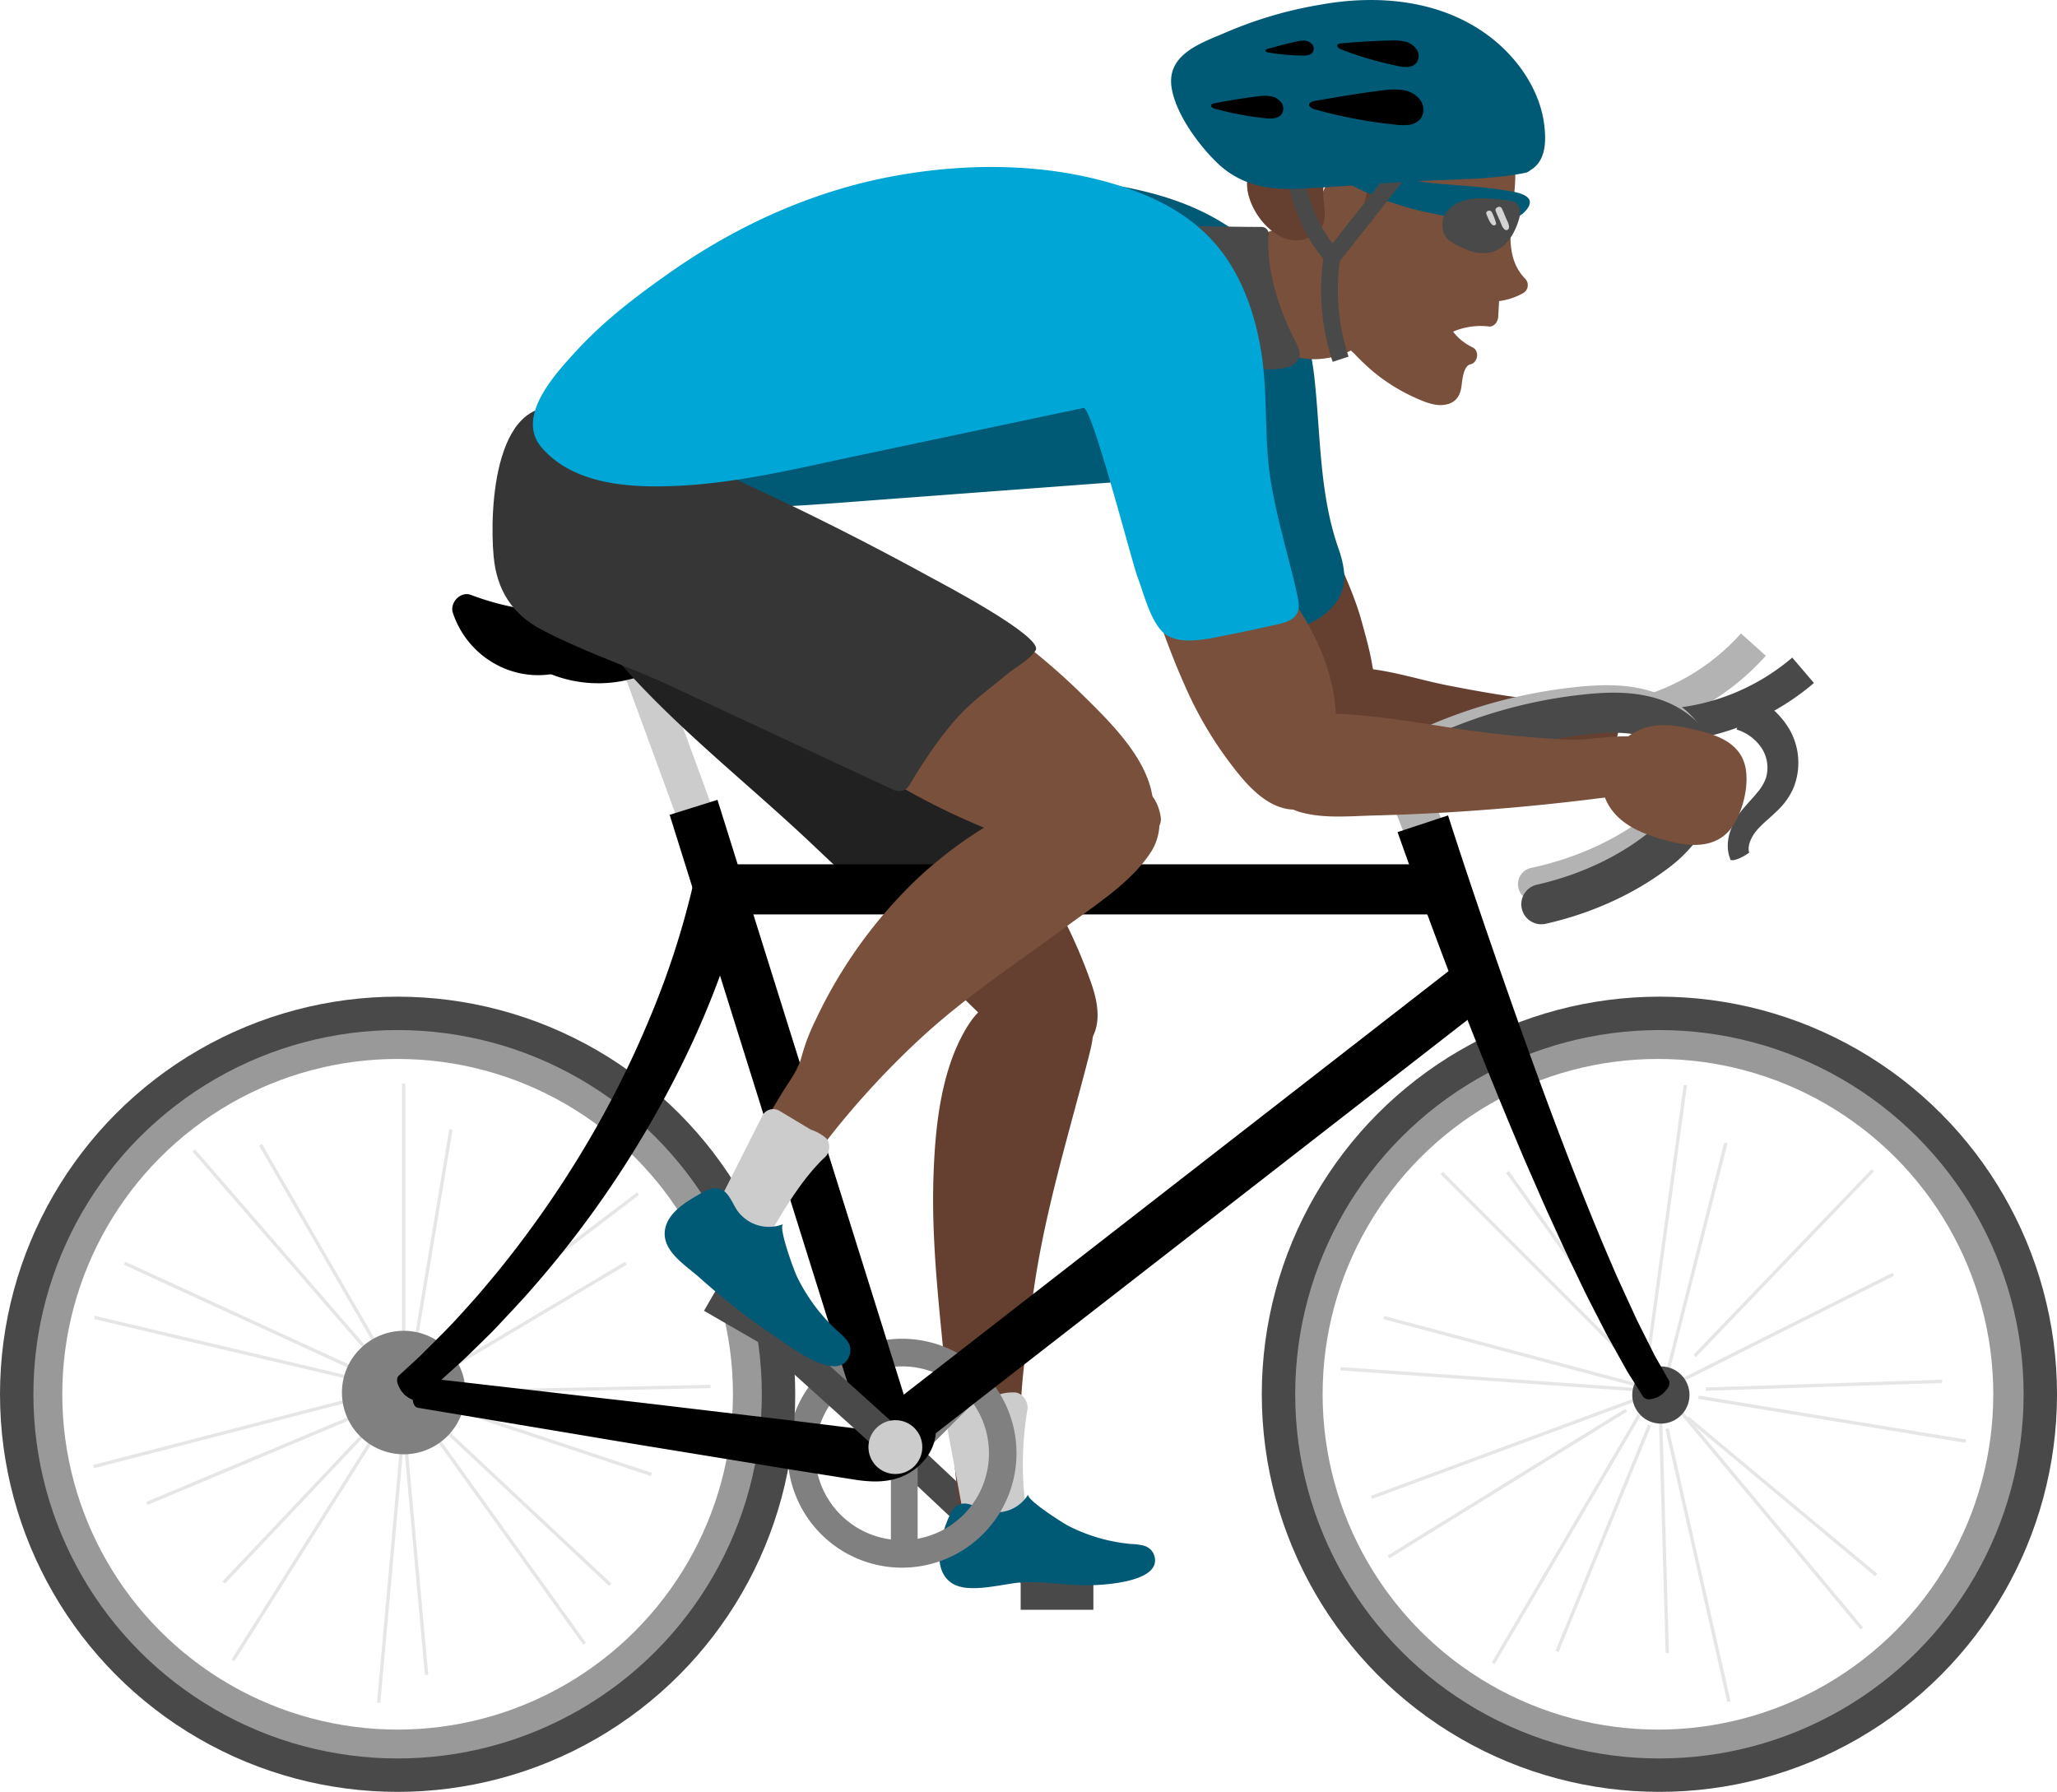 <?xml version="1.0" encoding="UTF-8" standalone="no"?>
<!-- Created with Inkscape (http://www.inkscape.org/) -->

<svg
   width="177.445mm"
   height="154.578mm"
   viewBox="0 0 177.445 154.578"
   version="1.1"
   id="svg1"
   inkscape:version="1.4 (86a8ad7, 2024-10-11)"
   sodipodi:docname="biker.svg"
   xmlns:inkscape="http://www.inkscape.org/namespaces/inkscape"
   xmlns:sodipodi="http://sodipodi.sourceforge.net/DTD/sodipodi-0.dtd"
   xmlns:xlink="http://www.w3.org/1999/xlink"
   xmlns="http://www.w3.org/2000/svg"
   xmlns:svg="http://www.w3.org/2000/svg">
  <sodipodi:namedview
     id="namedview1"
     pagecolor="#ffffff"
     bordercolor="#000000"
     borderopacity="0.25"
     inkscape:showpageshadow="2"
     inkscape:pageopacity="0.0"
     inkscape:pagecheckerboard="0"
     inkscape:deskcolor="#d1d1d1"
     inkscape:document-units="mm"
     inkscape:zoom="0.99150695"
     inkscape:cx="952.08611"
     inkscape:cy="469.48738"
     inkscape:window-width="1920"
     inkscape:window-height="974"
     inkscape:window-x="-11"
     inkscape:window-y="-11"
     inkscape:window-maximized="1"
     inkscape:current-layer="layer1">
    <inkscape:page
       x="0"
       y="0"
       width="177.445"
       height="154.578"
       id="page2"
       margin="0"
       bleed="0" />
  </sodipodi:namedview>
  <defs
     id="defs1">
    <linearGradient
       id="linearGradient29"
       x1="732.17"
       y1="218.32"
       x2="854.17"
       y2="218.32"
       gradientTransform="matrix(-1,0,0,1,1618.4,0)"
       gradientUnits="userSpaceOnUse">
      <stop
         offset="0.05"
         stop-color="#5a7db3"
         id="stop28"
         style="stop-color:#363636;stop-opacity:1;" />
      <stop
         offset="1"
         stop-color="#74a0e6"
         id="stop29" />
    </linearGradient>
    <linearGradient
       id="linear-gradient-13"
       x1="898.17"
       y1="382.8"
       x2="1075.4"
       y2="382.8"
       xlink:href="#linearGradient29"
       gradientTransform="matrix(0.265,0,0,0.265,500.141,-188.125)" />
  </defs>
  <g
     inkscape:label="Layer 1"
     inkscape:groupmode="layer"
     id="layer1"
     transform="translate(-205.659,-56.35)">
    <g
       id="g47">
      <circle
         class="cls-24"
         cx="348.681"
         cy="176.629"
         r="30.427"
         id="circle110"
         style="fill:none;stroke:#999999;stroke-width:3;stroke-miterlimit:10;stroke-dasharray:none" />
      <circle
         class="cls-24"
         cx="239.959"
         cy="176.629"
         r="30.427"
         id="circle109"
         style="fill:none;stroke:#999999;stroke-width:3;stroke-miterlimit:10;stroke-dasharray:none" />
      <path
         class="cls-6"
         d="m 320.908,118.587 c 0.566,1.984 2.315,3.08 4.27,3.31 2.778,0.328 5.715,0.037 8.509,0.013 2.731,-0.026 5.498,0.085 8.221,-0.082 1.722,-0.106 3.733,-1.114 3.305,-3.175 -0.228,-1.095 -0.997,-1.386 -1.992,-1.468 -1.455,-0.119 -2.91,-0.23 -4.358,-0.389 -2.805,-0.302 -5.575,-0.778 -8.342,-1.323 -2.08,-0.41 -4.247,-1.095 -6.395,-1.381 a 0.915,0.915 0 0 0 -1.079,-0.397 3.283,3.283 0 0 0 -0.529,0.265 h -0.225 a 0.434,0.434 0 0 0 -0.434,0.529 4.289,4.289 0 0 0 -0.95,4.098 z"
         id="path57"
         style="fill:#654030;fill-opacity:1;stroke-width:0.265" />
      <line
         class="cls-7"
         x1="329.017"
         y1="129.237"
         x2="326.895"
         y2="123.815"
         id="line57"
         style="fill:none;stroke:#b3b3b3;stroke-width:3.44px;stroke-miterlimit:10" />
      <path
         class="cls-8"
         d="m 346.067,118.214 a 20.045,20.045 0 0 0 10.848,-6.255"
         id="path58"
         style="fill:none;stroke:#b3b3b3;stroke-width:2.881px;stroke-miterlimit:10" />
      <path
         class="cls-9"
         d="m 349.605,118.923 a 20.042,20.042 0 0 0 11.597,-4.749"
         id="path59"
         style="fill:none;stroke:#494949;stroke-width:2.881px;stroke-miterlimit:10" />
      <path
         class="cls-10"
         d="m 356.518,116.306 a 6.892,6.892 0 0 1 3.622,3.175 5.797,5.797 0 0 1 0.22,4.866 5.913,5.913 0 0 1 -1.371,1.926 c -0.508,0.5 -1,0.902 -1.408,1.302 -0.103,0.101 -0.196,0.196 -0.278,0.288 -0.082,0.093 -0.167,0.196 -0.243,0.299 a 3.403,3.403 0 0 0 -0.373,0.635 2.043,2.043 0 0 0 -0.175,0.624 1.265,1.265 0 0 0 0,0.283 c 0,0.048 0.016,0.087 0.021,0.135 0.005,0.048 0.034,0.034 0,0.079 a 4.68,4.68 0 0 1 -0.577,0.355 l -0.288,0.138 c -0.495,0.185 -0.556,0.146 -0.669,0.132 -0.114,-0.013 -0.077,-0.093 -0.103,-0.143 -0.034,-0.108 -0.077,-0.217 -0.103,-0.328 a 3.254,3.254 0 0 1 -0.09,-0.669 3.924,3.924 0 0 1 0.183,-1.251 5.908,5.908 0 0 1 1.124,-2.008 c 0.452,-0.55 0.908,-1.011 1.265,-1.455 a 3.77,3.77 0 0 0 0.73,-1.254 3.101,3.101 0 0 0 -0.378,-2.545 3.998,3.998 0 0 0 -2.167,-1.606 z"
         id="path60"
         style="fill:#494949;stroke-width:0.265" />
      <line
         class="cls-11"
         x1="295.944"
         y1="193.239"
         x2="283.221"
         y2="181.28"
         id="line60"
         style="fill:none;stroke:#494949;stroke-width:2.593px;stroke-miterlimit:10" />
      <line
         class="cls-12"
         x1="265.97"
         y1="127.533"
         x2="261.194"
         y2="114.507"
         id="line61"
         style="fill:none;stroke:#cccccc;stroke-width:3.17px;stroke-miterlimit:10" />
      <path
         class="cls-10"
         d="m 244.724,109.216 c 1.352,4.069 5.731,6.376 9.832,4.961 2.402,-0.828 4.469,-2.315 6.966,-2.924 a 17.462,17.462 0 0 1 4.109,-0.46 c 1.175,0 2.381,0.241 3.551,0.066 a 0.265,0.265 0 0 0 0.061,-0.021 c 1.498,0.627 2.146,-1.818 0.669,-2.437 -3.704,-1.553 -7.58,-0.238 -11.322,0.431 a 23.445,23.445 0 0 1 -12.319,-1.164 c -0.889,-0.331 -1.828,0.672 -1.548,1.548 z"
         id="path61"
         style="fill:#000000;fill-opacity:1;stroke-width:0.265" />
      <path
         class="cls-13"
         d="m 250.158,111.742 a 10.358,10.358 0 0 0 15.452,-1.381"
         id="path62"
         style="fill:#000000;fill-opacity:1;stroke:#000000;stroke-width:1.442px;stroke-miterlimit:10;stroke-opacity:1" />
      <line
         class="cls-14"
         x1="330.025"
         y1="157.539"
         x2="348.213"
         y2="175.729"
         id="line62"
         style="fill:none;stroke:#e6e6e6;stroke-width:0.288px;stroke-miterlimit:10" />
      <line
         class="cls-14"
         x1="325.027"
         y1="170.011"
         x2="347.845"
         y2="176.097"
         id="line63"
         style="fill:none;stroke:#e6e6e6;stroke-width:0.288px;stroke-miterlimit:10" />
      <line
         class="cls-14"
         x1="321.291"
         y1="174.427"
         x2="346.549"
         y2="176.211"
         id="line64"
         style="fill:none;stroke:#e6e6e6;stroke-width:0.288px;stroke-miterlimit:10" />
      <line
         class="cls-14"
         x1="323.966"
         y1="185.524"
         x2="346.906"
         y2="177.036"
         id="line65"
         style="fill:none;stroke:#e6e6e6;stroke-width:0.288px;stroke-miterlimit:10" />
      <line
         class="cls-14"
         x1="325.435"
         y1="190.665"
         x2="345.935"
         y2="178.007"
         id="line66"
         style="fill:none;stroke:#e6e6e6;stroke-width:0.288px;stroke-miterlimit:10" />
      <line
         class="cls-14"
         x1="334.47"
         y1="199.835"
         x2="347.075"
         y2="178.399"
         id="line67"
         style="fill:none;stroke:#e6e6e6;stroke-width:0.288px;stroke-miterlimit:10" />
      <line
         class="cls-14"
         x1="339.974"
         y1="198.817"
         x2="347.959"
         y2="179.282"
         id="line68"
         style="fill:none;stroke:#e6e6e6;stroke-width:0.288px;stroke-miterlimit:10" />
      <line
         class="cls-14"
         x1="349.486"
         y1="198.954"
         x2="348.919"
         y2="179.05"
         id="line69"
         style="fill:none;stroke:#e6e6e6;stroke-width:0.288px;stroke-miterlimit:10" />
      <line
         class="cls-14"
         x1="354.804"
         y1="203.148"
         x2="349.464"
         y2="179.592"
         id="line70"
         style="fill:none;stroke:#e6e6e6;stroke-width:0.288px;stroke-miterlimit:10" />
      <line
         class="cls-14"
         x1="366.273"
         y1="196.84"
         x2="350.375"
         y2="177.796"
         id="line71"
         style="fill:none;stroke:#e6e6e6;stroke-width:0.288px;stroke-miterlimit:10" />
      <line
         class="cls-14"
         x1="367.501"
         y1="192.218"
         x2="351.234"
         y2="178.658"
         id="line72"
         style="fill:none;stroke:#e6e6e6;stroke-width:0.288px;stroke-miterlimit:10" />
      <line
         class="cls-14"
         x1="375.235"
         y1="180.677"
         x2="352.168"
         y2="176.885"
         id="line73"
         style="fill:none;stroke:#e6e6e6;stroke-width:0.288px;stroke-miterlimit:10" />
      <line
         class="cls-14"
         x1="373.197"
         y1="175.515"
         x2="352.806"
         y2="176.184"
         id="line74"
         style="fill:none;stroke:#e6e6e6;stroke-width:0.288px;stroke-miterlimit:10" />
      <line
         class="cls-14"
         x1="368.985"
         y1="166.276"
         x2="350.718"
         y2="175.435"
         id="line75"
         style="fill:none;stroke:#e6e6e6;stroke-width:0.288px;stroke-miterlimit:10" />
      <line
         class="cls-14"
         x1="367.218"
         y1="157.306"
         x2="351.851"
         y2="173.324"
         id="line76"
         style="fill:none;stroke:#e6e6e6;stroke-width:0.288px;stroke-miterlimit:10" />
      <line
         class="cls-14"
         x1="354.539"
         y1="154.951"
         x2="349.612"
         y2="174.329"
         id="line77"
         style="fill:none;stroke:#e6e6e6;stroke-width:0.288px;stroke-miterlimit:10" />
      <line
         class="cls-14"
         x1="351.041"
         y1="149.959"
         x2="347.935"
         y2="172.649"
         id="line78"
         style="fill:none;stroke:#e6e6e6;stroke-width:0.288px;stroke-miterlimit:10" />
      <line
         class="cls-14"
         x1="335.703"
         y1="157.449"
         x2="346.906"
         y2="173.115"
         id="line79"
         style="fill:none;stroke:#e6e6e6;stroke-width:0.288px;stroke-miterlimit:10" />
      <circle
         class="cls-10"
         cx="348.933"
         cy="176.692"
         r="2.469"
         id="circle79"
         style="fill:#494949;stroke-width:0.265" />
      <line
         class="cls-14"
         x1="240.482"
         y1="149.824"
         x2="240.482"
         y2="175.544"
         id="line80"
         style="fill:none;stroke:#e6e6e6;stroke-width:0.288px;stroke-miterlimit:10" />
      <line
         class="cls-14"
         x1="228.129"
         y1="155.107"
         x2="239.959"
         y2="175.544"
         id="line81"
         style="fill:none;stroke:#e6e6e6;stroke-width:0.288px;stroke-miterlimit:10" />
      <line
         class="cls-14"
         x1="222.364"
         y1="155.586"
         x2="238.961"
         y2="174.708"
         id="line82"
         style="fill:none;stroke:#e6e6e6;stroke-width:0.288px;stroke-miterlimit:10" />
      <line
         class="cls-14"
         x1="216.408"
         y1="165.326"
         x2="238.633"
         y2="175.544"
         id="line83"
         style="fill:none;stroke:#e6e6e6;stroke-width:0.288px;stroke-miterlimit:10" />
      <line
         class="cls-14"
         x1="213.812"
         y1="170.001"
         x2="237.257"
         y2="175.544"
         id="line84"
         style="fill:none;stroke:#e6e6e6;stroke-width:0.288px;stroke-miterlimit:10" />
      <line
         class="cls-14"
         x1="213.717"
         y1="182.875"
         x2="237.789"
         y2="176.629"
         id="line85"
         style="fill:none;stroke:#e6e6e6;stroke-width:0.288px;stroke-miterlimit:10" />
      <line
         class="cls-14"
         x1="218.329"
         y1="186.045"
         x2="237.789"
         y2="177.878"
         id="line86"
         style="fill:none;stroke:#e6e6e6;stroke-width:0.288px;stroke-miterlimit:10" />
      <line
         class="cls-14"
         x1="224.959"
         y1="192.866"
         x2="238.633"
         y2="178.393"
         id="line87"
         style="fill:none;stroke:#e6e6e6;stroke-width:0.288px;stroke-miterlimit:10" />
      <line
         class="cls-14"
         x1="225.753"
         y1="199.592"
         x2="238.633"
         y2="179.161"
         id="line88"
         style="fill:none;stroke:#e6e6e6;stroke-width:0.288px;stroke-miterlimit:10" />
      <line
         class="cls-14"
         x1="238.323"
         y1="203.243"
         x2="240.546"
         y2="178.534"
         id="line89"
         style="fill:none;stroke:#e6e6e6;stroke-width:0.288px;stroke-miterlimit:10" />
      <line
         class="cls-14"
         x1="242.459"
         y1="200.841"
         x2="240.546"
         y2="179.751"
         id="line90"
         style="fill:none;stroke:#e6e6e6;stroke-width:0.288px;stroke-miterlimit:10" />
      <line
         class="cls-14"
         x1="256.09"
         y1="198.153"
         x2="242.459"
         y2="179.161"
         id="line91"
         style="fill:none;stroke:#e6e6e6;stroke-width:0.288px;stroke-miterlimit:10" />
      <line
         class="cls-14"
         x1="258.3"
         y1="193.059"
         x2="243.406"
         y2="179.113"
         id="line92"
         style="fill:none;stroke:#e6e6e6;stroke-width:0.288px;stroke-miterlimit:10" />
      <line
         class="cls-14"
         x1="261.853"
         y1="183.548"
         x2="242.459"
         y2="177.11"
         id="line93"
         style="fill:none;stroke:#e6e6e6;stroke-width:0.288px;stroke-miterlimit:10" />
      <line
         class="cls-14"
         x1="266.946"
         y1="175.957"
         x2="244.755"
         y2="176.417"
         id="line94"
         style="fill:none;stroke:#e6e6e6;stroke-width:0.288px;stroke-miterlimit:10" />
      <line
         class="cls-14"
         x1="259.644"
         y1="165.326"
         x2="242.459"
         y2="175.544"
         id="line95"
         style="fill:none;stroke:#e6e6e6;stroke-width:0.288px;stroke-miterlimit:10" />
      <line
         class="cls-14"
         x1="260.702"
         y1="159.322"
         x2="242.459"
         y2="173.171"
         id="line96"
         style="fill:none;stroke:#e6e6e6;stroke-width:0.288px;stroke-miterlimit:10" />
      <line
         class="cls-14"
         x1="244.56"
         y1="153.774"
         x2="241.403"
         y2="172.771"
         id="line97"
         style="fill:none;stroke:#e6e6e6;stroke-width:0.288px;stroke-miterlimit:10" />
      <rect
         class="cls-10"
         x="-299.977"
         y="-195.221"
         width="6.271"
         height="2.31"
         transform="scale(-1)"
         id="rect98"
         style="fill:#494949;stroke-width:0.265" />
      <path
         class="cls-17"
         d="m 328.004,120.934 a 42.024,42.024 0 0 1 13.93,-3.9 c 2.058,-0.206 4.202,-0.251 6.133,0.463 1.931,0.714 3.609,2.339 3.781,4.302 0.201,2.307 -1.704,4.916 -3.617,6.35 -2.942,2.193 -6.54,3.704 -10.186,4.479"
         id="path98"
         style="fill:none;stroke:#b3b3b3;stroke-width:2.881px;stroke-linecap:round;stroke-linejoin:round" />
      <path
         class="cls-18"
         d="m 328.581,122.069 a 40.378,40.378 0 0 1 13.93,-4.096 c 2.058,-0.217 4.202,-0.265 6.133,0.484 1.931,0.749 3.609,2.458 3.781,4.522 0.201,2.424 -1.704,5.165 -3.619,6.668 -2.94,2.305 -6.538,3.884 -10.184,4.707"
         id="path99"
         style="fill:none;stroke:#494949;stroke-width:3.458px;stroke-linecap:round;stroke-linejoin:round" />
      <path
         class="cls-6"
         d="m 317.032,116.277 c 0.958,1.416 2.339,3.233 4.233,3.215 1.685,-0.018 2.773,-1.553 2.91,-3.106 0.198,-2.093 -0.516,-4.456 -1.058,-6.451 -0.513,-1.852 -1.275,-3.559 -2.021,-5.292 a 1.789,1.789 0 0 0 -0.767,-1.775 0.347,0.347 0 0 0 -0.108,-0.079 3.405,3.405 0 0 0 -1.894,-0.59 c -1.587,0.013 -2.91,1.23 -3.493,2.646 -1.463,3.54 0.156,8.411 2.199,11.433 z"
         id="path100"
         style="fill:#654030;fill-opacity:1;stroke-width:0.265" />
      <circle
         class="cls-19"
         cx="240.482"
         cy="176.481"
         r="5.326"
         id="circle100"
         style="fill:#808080;stroke-width:0.265" />
      <path
         class="cls-6"
         d="m 280.781,131.52 c 0.529,4.432 5.474,8.498 8.504,11.433 2.175,2.117 6.919,7.038 10.16,3.495 1.294,-1.416 0.96,-3.474 0.4,-5.133 a 44.495,44.495 0 0 0 -2.67,-6.17 50.149,50.149 0 0 0 -3.739,-6.101 c -1.378,-1.931 -2.985,-3.44 -4.696,-5.043 -0.402,-0.378 -1.154,0.143 -0.794,0.614 l 0.101,0.135 c -1.296,-0.307 -2.81,0.14 -3.868,0.905 -1.834,1.326 -3.654,3.694 -3.397,5.866 z"
         id="path101"
         style="fill:#654030;fill-opacity:1;stroke-width:0.265" />
      <path
         class="cls-6"
         d="m 287.073,173.263 q 0.794,8.107 1.611,16.219 a 1.109,1.109 0 0 0 1.077,1.077 4.067,4.067 0 0 0 2.947,-1.132 c 0.831,-0.751 0.656,-1.81 0.72,-2.884 q 0.246,-4.157 0.288,-8.319 c 0.029,-3.037 0.569,-6.085 0.926,-9.133 0.865,-7.305 3.077,-14.383 4.913,-21.495 0.328,-1.273 0.654,-2.646 0.185,-3.879 -0.593,-1.553 -2.349,-2.426 -4.011,-2.429 -2.461,0 -5.099,1.283 -6.451,3.35 -2.466,3.762 -2.963,8.996 -3.098,13.369 -0.156,5.101 0.392,10.186 0.892,15.256 z"
         id="path102"
         style="fill:#654030;fill-opacity:1;stroke-width:0.265" />
      <path
         class="cls-20"
         d="m 259.093,113.494 c 4.9,5.654 11.377,10.689 16.801,15.851 1.418,1.352 2.857,2.686 4.329,3.969 1.029,0.905 2.021,1.741 3.455,1.257 1.704,-0.572 3.379,-1.876 4.929,-2.773 1.371,-0.794 3.175,-1.442 4.172,-2.728 1.487,-1.908 -1.13,-4.175 -2.254,-5.861 a 102.531,102.531 0 0 0 -11.888,-14.7 c -4.233,-4.329 -10.141,-9.853 -16.716,-9.342 -2.966,0.23 -7.08,2.667 -7.273,5.8 -0.212,3.45 2.36,6.12 4.445,8.528 z"
         id="path103"
         style="fill:#212121;fill-opacity:1;stroke-width:0.265" />
      <path
         class="cls-21"
         d="m 288.893,187.715 q -0.857,-4.667 -1.736,-9.332 a 1.167,1.167 0 0 1 1.003,-1.286 l 3.479,-0.384 a 4.104,4.104 0 0 1 1.527,-0.243 c 0.693,0 1.23,0.836 1.124,1.474 a 28.784,28.784 0 0 0 -0.161,8.406 c 0.228,1.82 0.193,4.056 -1.963,4.67 -2.421,0.664 -2.955,-1.513 -3.273,-3.305 z"
         id="path104"
         style="fill:#cccccc;stroke-width:0.265" />
      <path
         class="cls-22"
         d="m 287.462,187.339 c -0.654,1.548 -1.46,4.347 0.265,5.556 1.474,1.037 4.641,0 6.297,-0.056 1.908,-0.056 3.81,0.299 5.696,0.265 1.376,-0.029 6.472,-0.336 5.442,-2.738 a 1.307,1.307 0 0 0 -0.833,-0.675 4.916,4.916 0 0 0 -1.095,-0.146 14.817,14.817 0 0 1 -5.368,-1.54 c -0.431,-0.206 -3.747,-2.312 -3.506,-2.744 a 3.175,3.175 0 0 1 -3.704,1.397 c -0.767,-0.265 -1.572,-0.841 -2.305,-0.495 a 1.826,1.826 0 0 0 -0.794,0.984 c -0.04,0.058 -0.066,0.124 -0.095,0.191 z"
         id="path105"
         style="fill:#005a75;fill-opacity:1;stroke-width:0.265" />
      <line
         class="cls-23"
         x1="289.385"
         y1="175.999"
         x2="283.665"
         y2="181.722"
         id="line105"
         style="fill:none;stroke:#808080;stroke-width:2.307px;stroke-miterlimit:10" />
      <line
         class="cls-23"
         x1="283.665"
         y1="181.722"
         x2="277.487"
         y2="175.544"
         id="line106"
         style="fill:none;stroke:#808080;stroke-width:2.307px;stroke-miterlimit:10" />
      <line
         class="cls-23"
         x1="283.665"
         y1="181.722"
         x2="283.665"
         y2="189.226"
         id="line107"
         style="fill:none;stroke:#808080;stroke-width:2.307px;stroke-miterlimit:10" />
      <path
         class="cls-19"
         d="m 273.598,181.719 a 9.874,9.874 0 1 0 9.874,-9.88 9.872,9.872 0 0 0 -9.874,9.88 z m 2.381,0 a 7.496,7.496 0 1 1 7.496,7.496 7.493,7.493 0 0 1 -7.498,-7.496 z"
         id="path107-4"
         style="fill:#808080;stroke-width:0.265" />
      <circle
         class="cls-9"
         cx="348.806"
         cy="176.629"
         r="32.859"
         id="circle107"
         style="fill:none;stroke:#494949;stroke-width:2.881px;stroke-miterlimit:10" />
      <circle
         class="cls-9"
         cx="239.959"
         cy="176.629"
         r="32.859"
         id="circle108"
         style="fill:none;stroke:#494949;stroke-width:2.881px;stroke-miterlimit:10" />
      <line
         class="cls-25"
         x1="267.703"
         y1="133.073"
         x2="331.367"
         y2="133.073"
         id="line110"
         style="fill:#000000;fill-opacity:1;stroke:#000000;stroke-width:4.323px;stroke-miterlimit:10;stroke-opacity:1" />
      <path
         class="cls-26"
         d="m 280.638,181.719 c 52.414,-40.748 0,0 52.414,-40.748"
         id="path110"
         style="fill:#000000;fill-opacity:1;stroke:#000000;stroke-width:4.323px;stroke-miterlimit:10;stroke-opacity:1"
         sodipodi:nodetypes="cc" />
      <path
         class="cls-27"
         d="m 286.269,179.777 a 3.905,3.905 0 0 1 -0.352,1.479 4.257,4.257 0 0 1 -0.759,1.135 4.95,4.95 0 0 1 -2.024,1.323 l -0.288,0.09 -0.265,0.066 c -0.177,0.037 -0.352,0.069 -0.529,0.09 a 7.086,7.086 0 0 1 -0.982,0.058 12.242,12.242 0 0 1 -1.656,-0.153 l -5.472,-0.868 -10.906,-1.781 c -3.638,-0.585 -7.268,-1.209 -10.903,-1.812 l -5.45,-0.913 -2.725,-0.455 -1.363,-0.228 -0.68,-0.114 -0.169,-0.029 a 0.265,0.265 0 0 1 -0.164,-0.077 c -0.098,-0.135 -0.201,-0.228 -0.214,-0.955 l 0.061,-0.429 c 0.214,-0.693 0.339,-0.754 0.468,-0.857 a 0.265,0.265 0 0 1 0.18,-0.029 l 0.169,0.021 0.688,0.077 1.373,0.159 2.744,0.315 5.49,0.63 c 3.659,0.426 7.321,0.831 10.978,1.27 l 10.975,1.304 5.469,0.675 a 7.908,7.908 0 0 0 1.095,0.069 2.715,2.715 0 0 0 0.397,-0.04 c 0.056,0 0.108,-0.021 0.156,-0.034 l 0.069,-0.021 0.042,-0.016 a 0.691,0.691 0 0 0 0.265,-0.191 c 0.018,-0.026 0.013,-0.034 0,0 a 0.296,0.296 0 0 0 -0.04,0.14 z"
         id="path111"
         style="fill:#000000;fill-opacity:1;stroke:#000000;stroke-width:0.265;stroke-opacity:1" />
      <rect
         class="cls-10"
         x="-321.686"
         y="-13.534"
         width="6.271"
         height="2.31"
         transform="rotate(-150)"
         id="rect111"
         style="fill:#494949;stroke-width:0.265" />
      <path
         class="cls-28"
         d="m 269.804,133.586 a 76.652,76.652 0 0 1 -4.498,12.552 89.138,89.138 0 0 1 -14.523,22.048 c -0.741,0.815 -1.498,1.614 -2.246,2.418 -0.749,0.804 -1.561,1.556 -2.339,2.331 -0.778,0.775 -1.622,1.49 -2.429,2.236 -0.415,0.36 -0.841,0.712 -1.259,1.058 l -0.632,0.529 -0.156,0.135 a 0.373,0.373 0 0 1 -0.191,0.095 c -0.18,0 -0.333,0.032 -0.897,-0.426 l -0.28,-0.333 c -0.362,-0.635 -0.312,-0.794 -0.291,-0.96 a 0.347,0.347 0 0 1 0.116,-0.175 l 0.146,-0.135 0.587,-0.542 c 0.392,-0.362 0.794,-0.717 1.172,-1.085 0.751,-0.757 1.511,-1.503 2.257,-2.265 0.746,-0.762 1.45,-1.561 2.162,-2.352 0.712,-0.791 1.389,-1.617 2.072,-2.434 a 91.324,91.324 0 0 0 7.353,-10.419 85.646,85.646 0 0 0 5.771,-11.322 72.567,72.567 0 0 0 3.913,-11.98 z"
         id="path112"
         style="fill:#000000;fill-opacity:1;stroke:#000000;stroke-width:0.265;stroke-opacity:1" />
      <path
         class="cls-29"
         d="m 256.995,98.627 c 7.858,2.315 16.343,1.447 24.376,0.849 q 12.629,-0.945 25.262,-1.886 c 0.675,3.323 1.323,6.654 2.051,9.964 0.582,2.646 3.016,4.704 5.837,3.932 2.424,-0.664 5.874,-1.402 6.879,-4.08 0.452,-1.214 0.13,-2.572 -0.296,-3.794 -1.632,-4.667 -1.519,-9.705 -2.048,-14.586 -0.548,-5.014 -2.41,-9.385 -6.511,-12.488 -3.347,-2.532 -7.31,-3.672 -11.377,-4.31 a 1.122,1.122 0 0 0 -0.601,-0.265 c -7.914,-1.027 -16.42,0.389 -23.937,2.91 a 61.83,61.83 0 0 0 -18.627,10.054 c -2.461,1.942 -5.821,4.368 -6.22,7.736 -0.407,3.278 2.434,5.146 5.212,5.964 z"
         id="path113"
         style="fill:#005a75;fill-opacity:1;stroke-width:0.265" />
      <path
         class="cls-30"
         d="m 321.199,85.67 c 0.357,0.487 0.873,0.767 1.294,1.196 a 19.886,19.886 0 0 0 1.754,1.651 16.071,16.071 0 0 0 3.969,2.352 c 0.685,0.283 1.431,0.529 2.162,0.384 0.868,-0.164 1.244,-0.77 1.352,-1.566 0.066,-0.479 0.153,-1.765 0.767,-1.905 0.656,-0.148 0.81,-1.164 0.193,-1.468 a 4.606,4.606 0 0 1 -1.683,-1.352 6.022,6.022 0 0 1 3.096,-0.447 c 0.439,0.042 0.759,-0.394 0.794,-0.794 l 0.079,-1.397 a 5.72,5.72 0 0 0 2.098,-0.701 0.794,0.794 0 0 0 0.159,-1.225 c -2.252,-2.275 -0.826,-5.94 -0.86,-9.017 a 0.762,0.762 0 0 0 0.437,-1.058 c -1.807,-3.704 -7.31,-4.739 -10.848,-3.408 -3.982,1.495 -6.615,5.292 -7.144,9.438 a 13.409,13.409 0 0 0 2.381,9.319 z"
         id="path114"
         style="fill:#78503b;fill-opacity:1;stroke:none;stroke-width:0.265" />
      <path
         class="cls-30"
         d="m 312.97,79.918 c 0.183,1.831 0.654,3.897 1.767,5.395 3.294,4.434 11.724,0.984 11.155,-4.474 -0.553,-5.313 -7.07,-5.958 -11.015,-4.411 -1.543,0.603 -2.074,1.916 -1.908,3.49 z"
         id="path115"
         style="fill:#78503b;fill-opacity:1;stroke:none;stroke-width:0.265" />
      <path
         class="cls-10"
         d="m 307.583,76.521 c 0.045,3.101 0.238,6.443 2.204,8.996 1.553,2.024 4.445,3.175 6.966,2.506 a 1.323,1.323 0 0 0 1.005,-0.945 c 0.085,-0.447 -0.146,-0.886 -0.355,-1.289 -1.416,-2.725 -2.545,-6.173 -2.305,-9.26 a 0.609,0.609 0 0 0 -0.601,-0.603 c -2.082,0 -4.167,-0.053 -6.249,-0.066 a 0.675,0.675 0 0 0 -0.667,0.661 z"
         id="path116"
         style="fill:#494949;stroke-width:0.265" />
      <path
         class="cls-31"
         d="m 313.235,72.163 c -0.064,2.601 3.196,6.398 5.919,4.331 1.617,-1.228 0.114,-3.156 0.881,-4.678 0.561,-1.114 2.117,-1.643 3.082,-0.659 1.042,1.072 0.143,2.68 -0.122,3.855 a 0.529,0.529 0 0 0 0.963,0.405 5.591,5.591 0 0 0 1.035,-2.471 0.923,0.923 0 0 0 0.72,-0.378 3.379,3.379 0 0 0 -0.061,-4.051 c -1.103,-1.347 -3.119,-1.545 -4.741,-1.656 -3.305,-0.228 -7.572,1.384 -7.676,5.302 z"
         id="path117"
         style="fill:#654030;fill-opacity:1;stroke-width:0.265" />
      <path
         class="cls-30"
         d="m 344.683,126.202 c 1.199,1.622 3.281,2.289 5.157,2.765 1.818,0.458 3.887,0.487 5.133,-1.138 1.035,-1.347 1.654,-3.873 1.196,-5.527 -0.548,-1.99 -2.611,-2.614 -4.397,-3.032 -1.979,-0.46 -3.985,-0.68 -5.686,0.632 a 0.794,0.794 0 0 0 -0.288,0.5 4.54,4.54 0 0 0 -1.077,0.929 c -1.201,1.439 -1.127,3.392 -0.037,4.871 z"
         id="path118"
         style="fill:#78503b;fill-opacity:1;stroke:none;stroke-width:0.265" />
      <path
         class="cls-30"
         d="m 317.926,126.437 c 1.961,0.529 4.125,0.323 6.125,0.265 q 4.096,-0.098 8.181,-0.381 5.805,-0.394 11.583,-1.135 c 2.082,-0.265 6.649,0.471 6.085,-3.029 -0.564,-3.5 -6.35,-1.913 -8.7,-1.992 a 95.226,95.226 0 0 1 -11.459,-1.209 c -2.458,-0.384 -4.924,-0.762 -7.408,-0.96 -2.027,-0.161 -4.27,-0.146 -5.948,1.169 -2.979,2.342 -1.955,6.316 1.54,7.273 z"
         id="path119"
         style="fill:#78503b;fill-opacity:1;stroke:none;stroke-width:0.265" />
      <path
         class="cls-30"
         d="m 305.239,108.678 c 0.775,2.246 1.587,4.479 2.559,6.652 a 32.904,32.904 0 0 0 3.704,6.488 c 1.222,1.632 2.757,3.654 4.815,4.233 2.138,0.603 3.543,-0.889 3.969,-2.86 a 21.233,21.233 0 0 0 0.455,-3.236 0.468,0.468 0 0 0 0.14,-0.299 c 0.381,-4.987 -2.154,-10.054 -5.424,-13.679 -2.228,-2.477 -7.287,-6.951 -10.446,-3.291 -1.527,1.746 -0.415,4.13 0.228,5.993 z"
         id="path120"
         style="fill:#78503b;fill-opacity:1;stroke:none;stroke-width:0.265" />
      <path
         class="cls-34"
         d="m 321.67,69.975 c 2.802,1.535 5.752,2.045 8.882,2.294 1.569,0.122 3.143,0.222 4.702,0.466 0.955,0.151 3.352,0.381 1.945,1.873 -1.587,1.67 -6.038,0.529 -7.977,0.153 a 25.609,25.609 0 0 1 -8.443,-3.26 c -0.971,-0.587 -0.106,-2.056 0.892,-1.527 z"
         id="path123"
         style="fill:#005a75;fill-opacity:1;stroke:none;stroke-width:0.265" />
      <path
         class="cls-10"
         d="m 330.232,75.002 c -0.222,0.511 -0.191,1.378 0.175,1.826 0.365,0.447 1.294,0.868 1.852,1.087 a 3.262,3.262 0 0 0 2.22,0.143 c 1.138,-0.384 1.826,-1.548 2.183,-2.696 0.13,-0.413 0.222,-0.889 0,-1.254 -0.302,-0.476 -0.9,-0.474 -1.394,-0.529 a 14.216,14.216 0 0 0 -1.955,-0.124 4.932,4.932 0 0 0 -1.775,0.336 2.746,2.746 0 0 0 -0.624,0.368 2.188,2.188 0 0 0 -0.68,0.844 z"
         id="path124"
         style="fill:#494949;stroke-width:0.265" />
      <path
         class="cls-35"
         d="m 335.209,74.325 c 0.132,0.265 0.238,0.55 0.355,0.826 0.116,0.275 0.294,0.548 0.265,0.831 a 0.225,0.225 0 0 1 -0.378,0.159 c -0.22,-0.18 -0.302,-0.516 -0.415,-0.77 -0.114,-0.254 -0.251,-0.545 -0.357,-0.826 -0.106,-0.28 0.389,-0.511 0.532,-0.22 z"
         id="path125"
         style="fill:#d3d3d3;fill-opacity:1;stroke-width:0.265" />
      <path
         class="cls-13"
         d="m 326.096,71.563 -5.527,6.993"
         id="path126"
         style="fill:none;stroke:#494949;stroke-width:1.442px;stroke-miterlimit:10" />
      <path
         class="cls-13"
         d="m 317.421,71.129 a 13.269,13.269 0 0 0 3.141,7.313"
         id="path127"
         style="fill:none;stroke:#494949;stroke-width:1.442px;stroke-miterlimit:10" />
      <path
         class="cls-13"
         d="m 320.606,78.233 a 19.024,19.024 0 0 0 0.701,9.107"
         id="path128"
         style="fill:none;stroke:#494949;stroke-width:1.442px;stroke-miterlimit:10" />
      <path
         class="cls-36"
         d="m 306.734,63.964 c 0.381,2.223 2.236,4.763 3.805,6.321 1.921,1.918 4.292,2.469 6.943,2.352 3.31,-0.146 6.615,-0.426 9.927,-0.632 3.22,-0.204 6.638,-0.106 9.79,-0.738 a 0.952,0.952 0 0 0 0.482,-0.238 c 1.296,-0.77 1.376,-2.36 1.193,-3.884 -0.318,-2.68 -1.892,-5.173 -3.876,-6.948 -4.207,-3.754 -10.073,-4.421 -15.444,-3.44 a 35.118,35.118 0 0 0 -7.993,2.326 c -2.151,0.931 -5.334,1.897 -4.826,4.882 z"
         id="path129"
         style="fill:#005a75;fill-opacity:1;stroke:none;stroke-width:0.265;stroke-opacity:1" />
      <path
         class="cls-35"
         d="m 334.37,74.693 a 4.792,4.792 0 0 1 0.347,0.921 c 0.024,0.183 -0.214,0.22 -0.323,0.135 a 1.323,1.323 0 0 1 -0.296,-0.429 c -0.082,-0.159 -0.148,-0.325 -0.214,-0.492 -0.119,-0.299 0.378,-0.442 0.487,-0.135 z"
         id="path130"
         style="fill:#d3d3d3;fill-opacity:1;stroke-width:0.265" />
      <path
         class="cls-37"
         d="m 330.488,126.861 c 1.347,4.188 2.768,8.393 4.217,12.565 1.45,4.172 2.929,8.348 4.471,12.486 1.543,4.138 3.146,8.258 4.858,12.316 0.439,1.008 0.857,2.029 1.323,3.029 l 1.373,2.992 1.46,2.913 c 0.249,0.487 0.529,0.942 0.794,1.416 l 0.402,0.706 0.101,0.175 a 0.341,0.341 0 0 1 0.058,0.204 c -0.032,0.18 -0.026,0.336 -0.558,0.844 l -0.362,0.238 c -0.675,0.265 -0.812,0.188 -0.987,0.132 a 0.415,0.415 0 0 1 -0.156,-0.153 l -0.111,-0.18 -0.455,-0.722 c -0.296,-0.484 -0.619,-0.96 -0.894,-1.453 l -1.646,-2.95 -1.535,-2.992 c -0.505,-1 -0.974,-2.013 -1.463,-3.022 -0.489,-1.008 -0.95,-2.021 -1.413,-3.037 -0.463,-1.016 -0.934,-2.029 -1.373,-3.053 l -1.341,-3.064 -1.291,-3.082 q -2.559,-6.175 -4.958,-12.409 c -1.587,-4.165 -3.122,-8.326 -4.614,-12.544 z"
         id="path131"
         style="fill:#000000;fill-opacity:1;stroke:#000000;stroke-width:0.265;stroke-opacity:1" />
      <line
         class="cls-38"
         x1="265.488"
         y1="125.995"
         x2="283.184"
         y2="182.489"
         id="line131"
         style="fill:#000000;fill-opacity:1;stroke:#000000;stroke-width:4.323px;stroke-miterlimit:10;stroke-opacity:1" />
      <line
         class="cls-11"
         x1="283.665"
         y1="181.722"
         x2="269.925"
         y2="169.326"
         id="line132"
         style="fill:none;stroke:#494949;stroke-width:2.593px;stroke-miterlimit:10" />
      <circle
         class="cls-21"
         cx="282.898"
         cy="181.185"
         r="2.323"
         id="circle132"
         style="fill:#cccccc;stroke-width:0.265" />
      <path
         class="cls-30"
         d="m 271.928,115.661 a 59.896,59.896 0 0 0 18.108,11.877 c 1.712,0.722 3.44,1.371 5.223,1.929 1.619,0.513 3.368,1.154 5.08,1.246 3.418,0.188 5.371,-3.045 4.633,-6.175 -0.77,-3.262 -3.821,-6.173 -6.13,-8.445 a 58.235,58.235 0 0 0 -8.173,-6.615 91.673,91.673 0 0 0 -9.305,-5.487 c -3.204,-1.662 -6.575,-3.553 -10.091,-4.437 a 0.579,0.579 0 0 0 -0.64,0.37 c -2.41,0.492 -4.162,3.704 -4.27,5.977 -0.193,3.961 2.924,7.228 5.567,9.76 z"
         id="path132-6"
         style="fill:#78503b;fill-opacity:1;stroke:none;stroke-width:0.265" />
      <path
         class="cls-39"
         d="m 248.245,104.371 c 0.265,2.86 1.587,4.964 4.149,6.308 3.217,1.685 6.731,2.932 10.067,4.358 l 20.254,9.443 c 0.5,0.214 1.058,0.148 1.368,-0.36 1.283,-2.164 3.022,-4.794 4.818,-6.556 1.14,-1.114 2.424,-2.029 3.635,-3.053 0.722,-0.611 1.984,-1.265 2.463,-2.064 0.693,-1.167 -8.184,-5.821 -9.099,-6.318 q -5.858,-3.215 -11.882,-6.125 -4.826,-2.331 -9.75,-4.453 c -3.064,-1.323 -6.173,-2.805 -9.358,-3.81 -6.623,-2.098 -7.048,8.604 -6.665,12.631 z"
         id="path133"
         style="fill:url(#linear-gradient-13);stroke-width:0.265" />
      <path
         class="cls-30"
         d="m 273.018,150.808 c -1.476,2.45 -2.91,4.937 -4.159,7.512 -0.339,0.696 -0.672,1.416 -0.722,2.188 -0.05,0.773 0.23,1.611 0.889,2.019 0.73,0.455 1.72,0.249 2.416,-0.265 0.696,-0.513 1.159,-1.257 1.622,-1.982 q 0.908,-1.426 1.884,-2.802 a 73.745,73.745 0 0 1 10.089,-11.523 c 3.913,-3.625 8.3,-6.493 12.576,-9.649 2.492,-1.852 5.675,-3.85 7.363,-6.503 a 4.691,4.691 0 0 0 0.696,-2.212 1.323,1.323 0 0 0 0.111,-0.794 c -0.749,-4.461 -6.191,-3.199 -9.062,-2.117 a 36.65,36.65 0 0 0 -10.152,5.916 q -0.984,0.794 -1.908,1.677 a 40.775,40.775 0 0 0 -8.655,12.094 17.259,17.259 0 0 0 -1.196,3.13 4.747,4.747 0 0 1 -0.312,0.849 c -0.4,0.868 -1.005,1.664 -1.479,2.461 z"
         id="path134"
         style="fill:#78503b;fill-opacity:1;stroke:none;stroke-width:0.265" />
      <path
         class="cls-21"
         d="m 267.565,160.24 q 1.953,-3.844 3.887,-7.697 a 1.058,1.058 0 0 1 1.431,-0.373 c 0.91,0.542 1.818,1.09 2.725,1.635 a 3.789,3.789 0 0 1 1.236,0.667 c 0.492,0.392 0.429,1.281 0,1.683 -1.892,1.775 -3.405,4.289 -4.71,6.527 -0.839,1.442 -2.117,2.49 -4.024,1.744 -2.114,-0.831 -1.299,-2.701 -0.545,-4.186 z"
         id="path135"
         style="fill:#cccccc;stroke-width:0.265" />
      <path
         class="cls-40"
         d="m 266.139,159.285 c -1.196,0.685 -2.834,1.611 -3.106,3.101 -0.347,1.884 1.831,3.146 3.029,4.233 a 60.828,60.828 0 0 0 6.668,5.17 c 1.005,0.672 5.535,4.186 6.263,1.299 a 1.36,1.36 0 0 0 -0.265,-1.095 5.117,5.117 0 0 0 -0.82,-0.82 15.552,15.552 0 0 1 -3.503,-4.704 c -0.228,-0.447 -1.656,-4.315 -1.177,-4.522 a 3.344,3.344 0 0 1 -3.985,-1.191 c -0.468,-0.712 -0.773,-1.704 -1.606,-1.881 a 1.934,1.934 0 0 0 -1.294,0.312 z"
         id="path136"
         style="fill:#005a75;fill-opacity:1;stroke-width:0.265" />
      <path
         class="cls-41"
         d="m 252.381,94.952 c 2.91,3.405 8.255,3.524 12.33,3.276 5.072,-0.31 10.017,-1.532 14.97,-2.577 l 19.447,-4.109 c 0.725,-0.151 4.186,13.367 4.659,14.581 0.529,1.389 1.159,4.011 2.381,4.927 1.222,0.915 3.371,0.476 4.688,0.217 q 2.521,-0.492 5.027,-1.058 c 0.648,-0.151 1.376,-0.362 1.675,-0.96 0.23,-0.46 0.127,-1.013 0.018,-1.516 -0.815,-3.757 -2.143,-7.723 -2.506,-11.544 -0.315,-3.339 -0.085,-6.712 -0.709,-10.054 -0.545,-2.937 -1.566,-5.821 -3.41,-8.202 -1.934,-2.498 -4.646,-4.114 -7.588,-5.178 -6.633,-2.4 -14.184,-2.461 -21.048,-1.13 -6.723,1.302 -13.094,4.207 -18.698,8.12 -2.945,2.056 -5.842,4.249 -8.274,6.911 -1.548,1.696 -4.36,4.696 -3.577,7.213 a 3.146,3.146 0 0 0 0.614,1.085 z"
         id="path137"
         style="fill:#00a6d6;fill-opacity:1;stroke-width:0.265" />
      <path
         class="cls-31"
         d="m 319.077,65.054 c -0.28,0.048 -0.701,0.225 -0.36,0.55 a 0.974,0.974 0 0 0 0.423,0.196 40.947,40.947 0 0 0 6.906,1.302 4.477,4.477 0 0 0 1.159,0.016 1.55,1.55 0 0 0 1,-0.529 1.408,1.408 0 0 0 -0.048,-1.638 2.27,2.27 0 0 0 -1.495,-0.836 6.273,6.273 0 0 0 -1.752,0.034 c -1.498,0.18 -2.987,0.421 -4.474,0.675 z"
         id="path138"
         style="fill:#000000;fill-opacity:1;stroke-width:0.265" />
      <path
         class="cls-31"
         d="m 310.436,65.255 c -0.177,0.032 -0.442,0.143 -0.228,0.349 a 0.606,0.606 0 0 0 0.265,0.124 26.106,26.106 0 0 0 4.368,0.823 2.955,2.955 0 0 0 0.733,0 0.99,0.99 0 0 0 0.632,-0.341 0.886,0.886 0 0 0 -0.032,-1.035 1.426,1.426 0 0 0 -0.945,-0.529 3.969,3.969 0 0 0 -1.106,0.021 c -0.947,0.114 -1.892,0.265 -2.831,0.429 z"
         id="path139"
         style="fill:#000000;fill-opacity:1;stroke-width:0.265" />
      <path
         class="cls-31"
         d="m 321.392,60.085 c -0.204,0 -0.529,0.108 -0.296,0.365 a 0.669,0.669 0 0 0 0.288,0.172 29.755,29.755 0 0 0 4.839,1.416 3.371,3.371 0 0 0 0.828,0.093 1.106,1.106 0 0 0 0.751,-0.312 1.011,1.011 0 0 0 0.085,-1.172 1.632,1.632 0 0 0 -1.008,-0.706 4.429,4.429 0 0 0 -1.254,-0.098 c -1.082,0.021 -2.164,0.085 -3.244,0.161 -0.331,0.032 -0.659,0.058 -0.99,0.082 z"
         id="path140"
         style="fill:#000000;fill-opacity:1;stroke-width:0.265" />
      <path
         class="cls-31"
         d="m 315.016,60.564 c -0.116,0.032 -0.283,0.124 -0.127,0.246 a 0.373,0.373 0 0 0 0.185,0.066 17.611,17.611 0 0 0 2.958,0.265 2.019,2.019 0 0 0 0.489,-0.042 0.664,0.664 0 0 0 0.397,-0.265 0.598,0.598 0 0 0 -0.087,-0.688 0.968,0.968 0 0 0 -0.664,-0.291 2.68,2.68 0 0 0 -0.736,0.09 c -0.622,0.138 -1.238,0.299 -1.852,0.468 z"
         id="path141"
         style="fill:#000000;fill-opacity:1;stroke-width:0.265" />
    </g>
  </g>
</svg>
